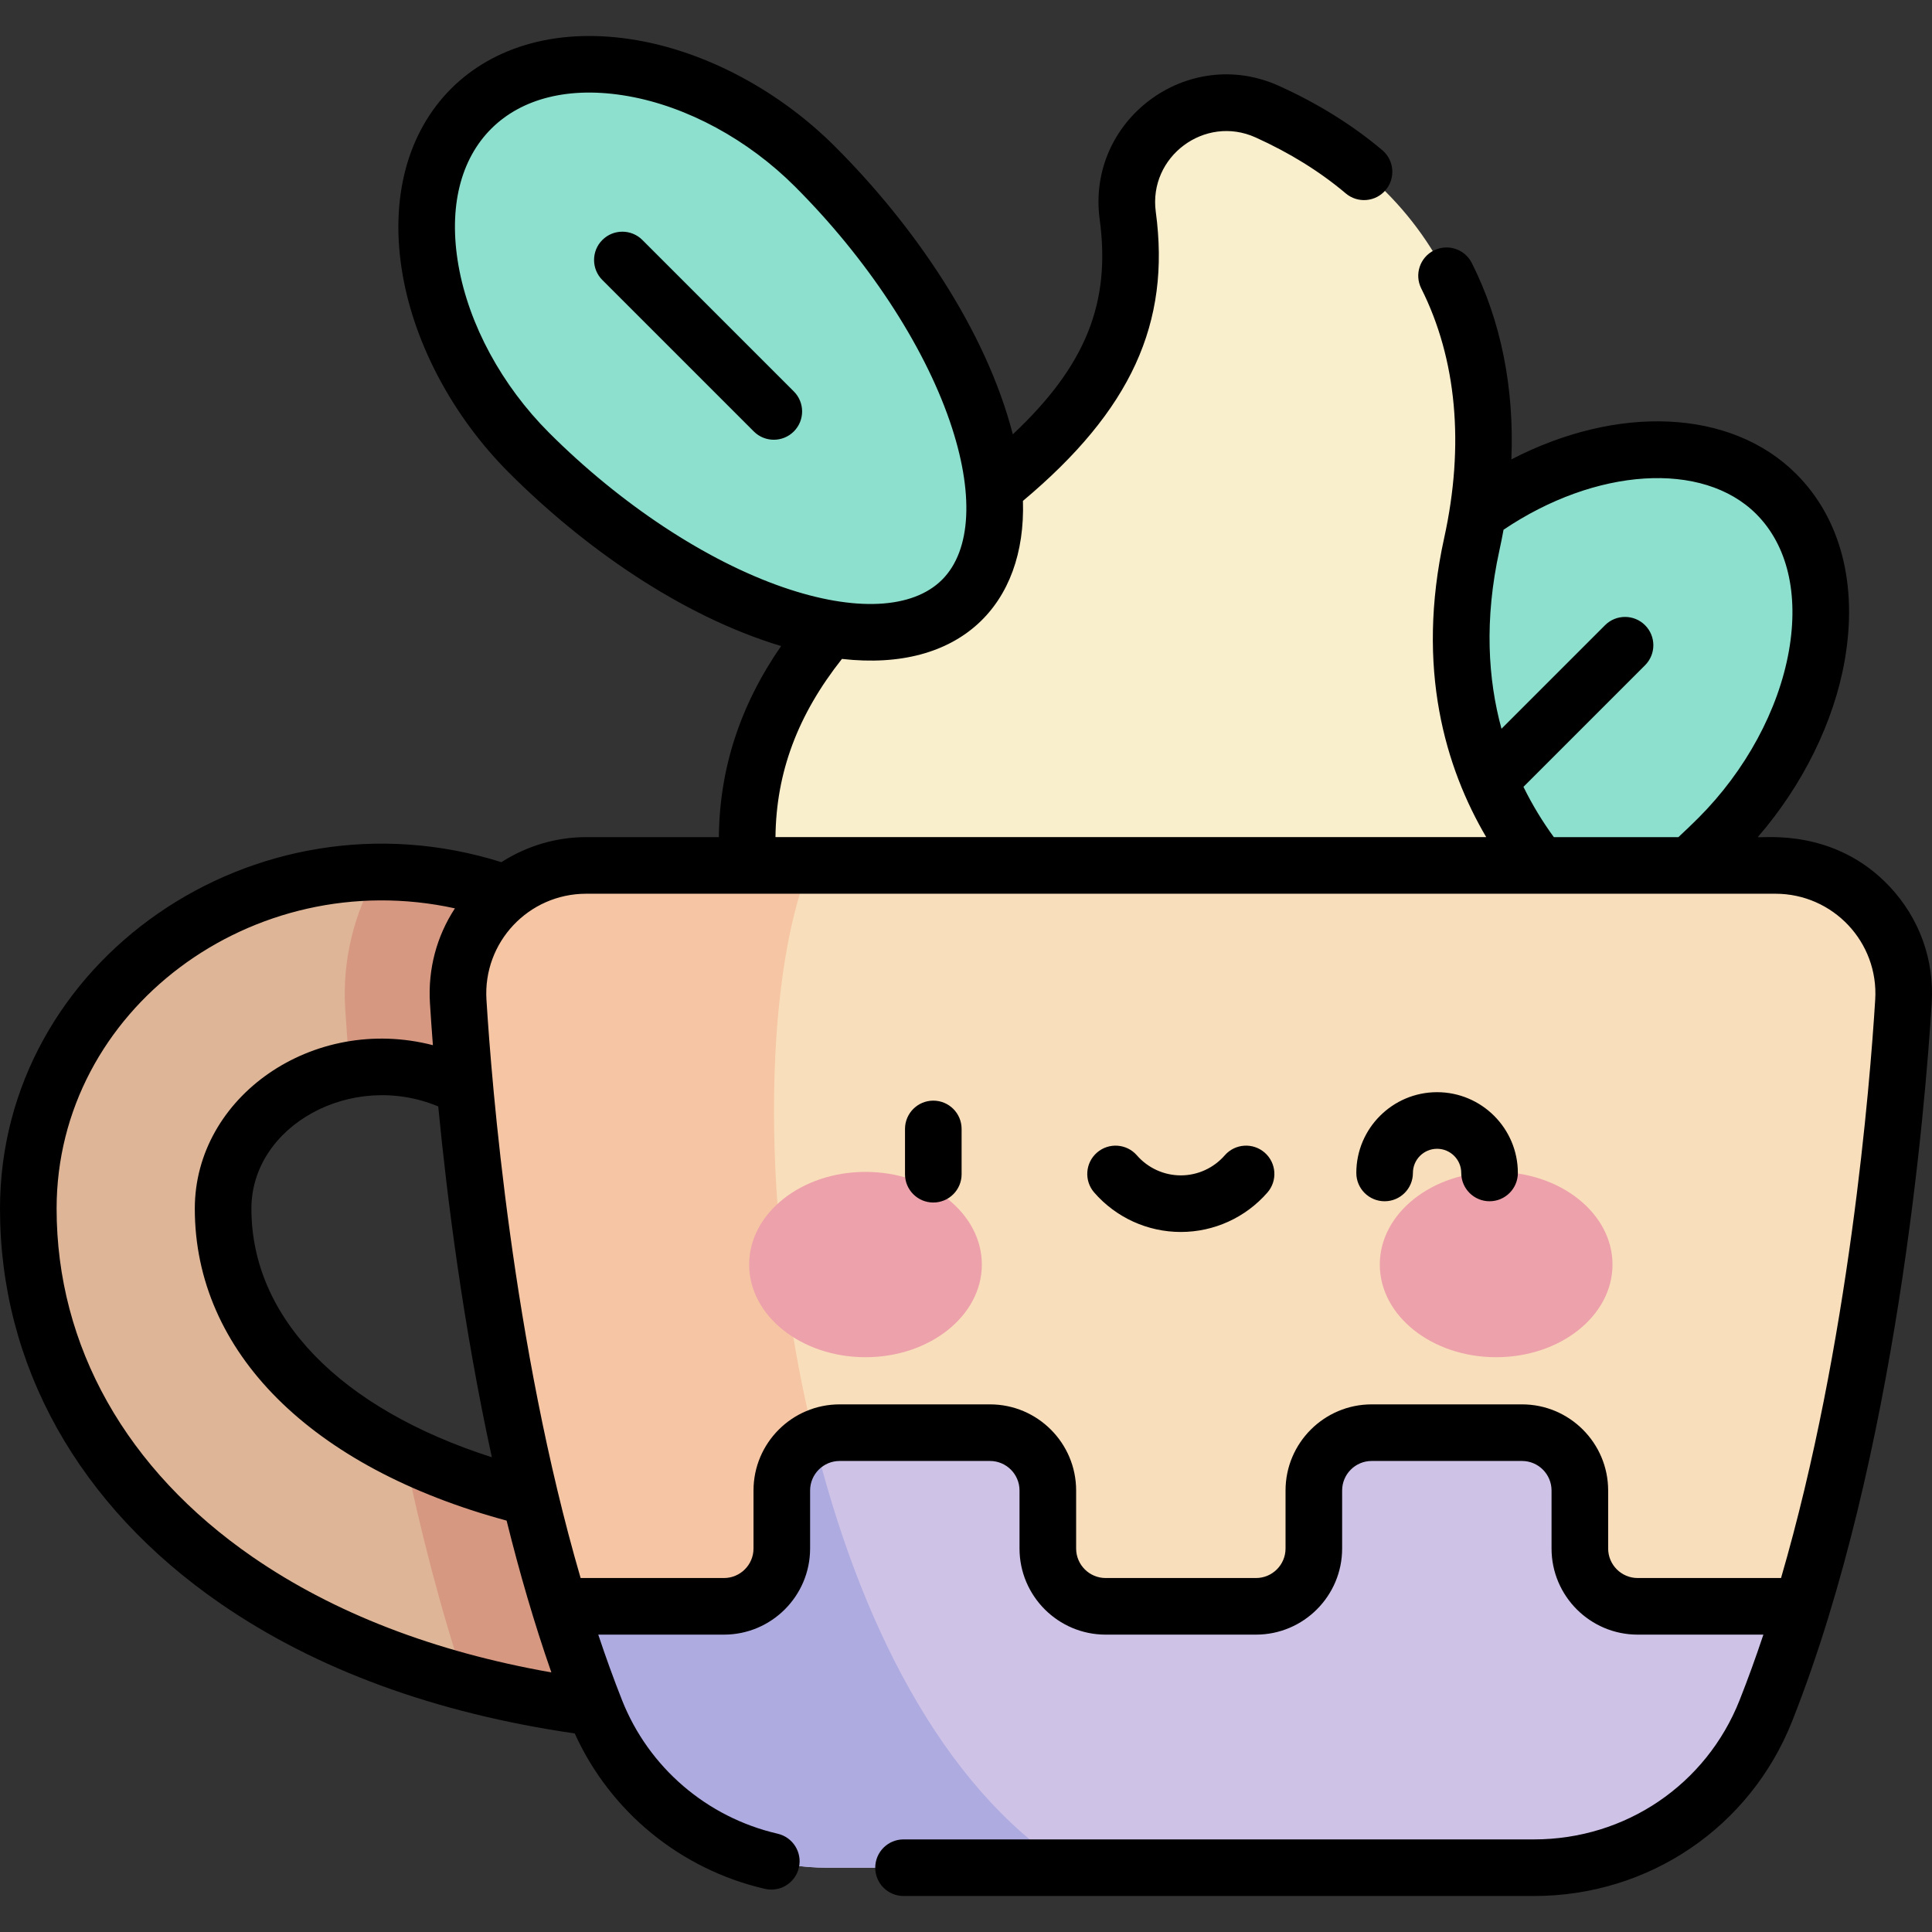 <svg id="Capa_1" enable-background="new 0 0 512.001 512.001" height="512" viewBox="0 0 512.001 512.001" width="512" xmlns="http://www.w3.org/2000/svg"><rect x="0" y="0" width="512.001" height="512.001" fill="#333333" stroke="none"/><g><g><path d="m470.727 130.921c20.935 20.935 12.816 62.997-15.322 91.135-41.199 41.199-93.849 59.907-114.785 38.972-20.935-20.935-2.227-73.586 38.972-114.785 28.138-28.138 70.2-36.257 91.135-15.322z" fill="#8ce0cd"/></g><path d="m202.682 254.153c-9.69-36.43-9.129-73.996 48.555-115.56 34.809-25.082 52.284-46.951 47.624-81.447-2.764-20.461 18.162-36.06 36.977-27.556 50.701 22.916 64.307 68.676 54.213 114.56-13.221 60.102 23.417 98.103 47.894 110.003z" fill="#f9efcd"/><path d="m200.363 455.254c-55.462 0-103.057-12.599-137.638-36.436-35.612-24.548-55.225-59.533-55.225-98.509 0-49.172 42.051-89.177 93.739-89.177 30.852 0 59.724 14.433 77.232 38.609 8.361 11.546 5.78 27.684-5.766 36.046-11.547 8.36-27.685 5.779-36.046-5.766-7.829-10.81-21.069-17.264-35.419-17.264-23.222 0-42.115 16.846-42.115 37.552 0 49.058 58.079 83.321 141.238 83.321 14.256 0 25.812 11.556 25.812 25.812s-11.556 25.812-25.812 25.812z" fill="#deb597"/><g fill="#d79882"><path d="m200.363 403.63c-37.032 0-69.084-6.799-93.255-18.67 4.217 20.277 9.51 41.102 16.136 60.886 23.276 6.212 49.199 9.408 77.119 9.408 14.256 0 25.812-11.556 25.812-25.812s-11.556-25.812-25.812-25.812z"/><path d="m91.485 267.24c.251 4.06.634 9.594 1.193 16.298 2.765-.511 5.628-.782 8.561-.782 14.35 0 27.591 6.454 35.42 17.264 8.36 11.545 24.498 14.126 36.046 5.766 11.547-8.362 14.128-24.5 5.766-36.046-17.508-24.176-46.379-38.609-77.232-38.609-.387 0-.771.009-1.157.014-6.299 10.844-9.379 23.429-8.597 36.095z"/></g><path d="m470.499 229.349h-315.135c-19.584 0-35.142 16.496-33.936 36.043 2.926 47.409 11.305 109.109 26.878 160.302l164.625 33.684 164.625-33.684c15.573-51.193 23.951-112.893 26.878-160.302 1.207-19.547-14.352-36.043-33.935-36.043z" fill="#f8debb"/><path d="m148.306 425.694 63.055 12.901c.694-11.987 2.515-41.642 4.408-57.342h.003c-14.418-58.461-13.609-121.44-1.168-151.905h-59.239c-19.584 0-35.142 16.496-33.936 36.043 2.925 47.409 11.304 109.11 26.877 160.303z" fill="#f6c5a3"/><g><path d="m124.86 28.828c20.935-20.935 62.997-12.816 91.134 15.322 41.199 41.199 59.907 93.849 38.972 114.785-20.935 20.935-73.586 2.227-114.785-38.972-28.137-28.138-36.256-70.2-15.321-91.135z" fill="#8ce0cd"/></g><path d="m418.677 410.371v-15.372c0-8.463-6.86-15.323-15.323-15.323h-39.852c-8.463 0-15.323 6.86-15.323 15.323v15.372c0 8.463-6.86 15.323-15.323 15.323h-39.852c-8.462 0-15.323-6.86-15.323-15.323v-15.372c0-8.463-6.86-15.323-15.323-15.323h-39.852c-8.462 0-15.323 6.86-15.323 15.323v15.372c0 8.463-6.86 15.323-15.323 15.323h-43.556c2.914 9.579 6.078 18.794 9.508 27.475 9.972 25.243 34.395 41.795 61.537 41.795h187.162c27.142 0 51.565-16.552 61.537-41.796 3.429-8.681 6.593-17.895 9.507-27.474h-43.555c-8.462 0-15.323-6.86-15.323-15.323z" fill="#cfc2e7"/><g><g fill="#eda1ab"><ellipse cx="229.366" cy="335.121" rx="30.834" ry="24.555"/><ellipse cx="396.496" cy="335.121" rx="30.834" ry="24.555"/></g></g><path d="m215.768 381.253c-5.079 2.495-8.583 7.704-8.583 13.745v15.372c0 8.462-6.86 15.323-15.323 15.323h-43.556c2.914 9.58 6.078 18.794 9.508 27.475 9.972 25.243 34.395 41.795 61.537 41.795h63.713c-33.794-21.653-55.576-66.184-67.296-113.71z" fill="#aeabe0"/><path d="m210.373 103.734-40.137-40.137c-2.929-2.929-7.678-2.929-10.607 0s-2.929 7.678 0 10.606l40.137 40.137c2.929 2.929 7.678 2.929 10.606 0 2.93-2.928 2.93-7.677.001-10.606zm170.47 185.707c-11.804 0-21.406 9.603-21.406 21.406 0 4.142 3.357 7.5 7.5 7.5s7.5-3.358 7.5-7.5c0-3.532 2.874-6.406 6.406-6.406s6.406 2.874 6.406 6.406c0 4.142 3.357 7.5 7.5 7.5s7.5-3.358 7.5-7.5c0-11.803-9.602-21.406-21.406-21.406zm-133.507 2.241c-4.142 0-7.5 3.358-7.5 7.5v12c0 4.142 3.358 7.5 7.5 7.5s7.5-3.358 7.5-7.5v-12c0-4.142-3.358-7.5-7.5-7.5zm253.414-56.755c-14.553-15.479-33.258-12.786-34.921-13.079 11.877-13.723 20.149-30.413 23.026-46.762 3.537-20.095-1.018-37.664-12.824-49.47-17.355-17.353-47.466-18.39-75.499-3.871.78-18.94-2.731-36.626-10.482-52.037-1.861-3.7-6.37-5.192-10.07-3.33-3.7 1.861-5.191 6.37-3.33 10.07 9.383 18.656 11.484 41.509 6.077 66.089-7.622 34.653.385 61.017 11.135 79.31h-188.353c.177-17.129 5.862-32.363 17.612-47.226 31.321 3.554 48.84-14.419 47.967-41.876 28.638-24.011 39.192-47.098 35.205-76.605-1.977-14.636 12.993-25.802 26.456-19.717 9.045 4.088 17.083 9.079 23.891 14.834 3.163 2.675 7.896 2.278 10.569-.886 2.674-3.163 2.277-7.896-.886-10.569-7.868-6.651-17.086-12.387-27.396-17.048-24.204-10.941-51.054 9.064-47.499 35.395 2.969 21.97-3.575 38.69-23.021 56.954-7.215-27.935-26.422-55.571-47.109-76.258-14.613-14.613-33.665-24.872-52.271-28.146-41.585-7.318-69.613 20.708-62.295 62.294 3.274 18.606 13.534 37.659 28.146 52.271 19.69 19.69 45.467 37.899 72.119 45.946-10.882 15.753-16.319 32.46-16.494 50.637h-35.14c-8.013 0-15.832 2.359-22.487 6.638-65.549-20.618-132.876 26.312-132.876 91.824 0 41.517 20.765 78.695 58.469 104.684 25.351 17.475 56.915 29.023 93.84 34.388 9.407 20.737 28.005 36.016 50.408 41.19 4.04.933 8.064-1.583 8.996-5.62.932-4.036-1.584-8.063-5.62-8.996-18.773-4.336-34.193-17.568-41.248-35.397-2.233-5.644-4.329-11.45-6.301-17.364h33.317c12.585 0 22.823-10.238 22.823-22.823v-15.373c0-4.314 3.509-7.823 7.823-7.823h39.852c4.314 0 7.823 3.509 7.823 7.823v15.373c0 12.584 10.238 22.823 22.822 22.823h39.853c12.584 0 22.822-10.238 22.822-22.823v-15.373c0-4.314 3.509-7.823 7.822-7.823h39.852c4.314 0 7.822 3.509 7.822 7.823v15.373c0 12.584 10.238 22.823 22.823 22.823h33.318c-1.972 5.914-4.068 11.721-6.301 17.364-8.871 22.419-30.266 36.905-54.505 36.905h-167.062c-4.142 0-7.5 3.358-7.5 7.5s3.358 7.5 7.5 7.5h167.064c30.434 0 57.303-18.208 68.452-46.387 27.72-70.057 35.295-163.311 36.956-190.224.712-11.524-3.256-22.507-11.17-30.925zm-355.265-120.268c-12.486-12.486-21.227-28.62-23.98-44.265-5.512-31.321 13.661-50.423 44.921-44.921 15.644 2.753 31.779 11.493 44.265 23.98 18.997 18.997 33.94 41.643 40.998 62.131 6.517 18.917 5.778 34.243-2.026 42.047-7.805 7.806-23.13 8.544-42.047 2.027-20.488-7.059-43.134-22.002-62.131-40.999zm251.891 31.103c.396-1.798.753-3.589 1.077-5.373 24.391-16.451 52.78-18.355 66.97-4.165 8.248 8.248 11.323 21.126 8.659 36.263-2.753 15.644-11.494 31.779-23.98 44.265-1.721 1.721-3.505 3.419-5.308 5.097h-33.012c-2.812-3.852-5.583-8.295-8.051-13.325l32.227-32.228c2.929-2.929 2.929-7.678 0-10.607-2.93-2.929-7.678-2.929-10.607 0l-27.441 27.441c-3.566-13.048-4.616-28.811-.534-47.368zm-330.394 266.881c-33.521-23.106-51.982-55.898-51.982-92.334 0-52.695 51.956-91.312 105.557-79.585-4.842 7.395-7.173 16.092-6.615 25.129.182 2.951.436 6.701.779 11.13-31.792-8.207-63.096 13.681-63.096 43.326 0 37.965 30.791 68.641 82.631 82.673 3.388 13.638 7.313 27.217 11.86 40.225-31.024-5.471-57.604-15.723-79.134-30.564zm63.365-26.452c-40.145-12.873-63.723-36.962-63.723-65.882 0-22.004 26.564-36.664 49.514-27.09 2.332 24.116 6.603 58.026 14.209 92.972zm366.602-121.262c-1.379 22.342-6.91 91.341-24.955 153.265h-37.994c-4.314 0-7.823-3.509-7.823-7.823v-15.373c0-12.585-10.238-22.823-22.822-22.823h-39.852c-12.584 0-22.822 10.238-22.822 22.823v15.373c0 4.313-3.509 7.823-7.822 7.823h-39.853c-4.314 0-7.822-3.509-7.822-7.823v-15.373c0-12.585-10.238-22.823-22.823-22.823h-39.852c-12.585 0-22.823 10.238-22.823 22.823v15.373c0 4.313-3.509 7.823-7.823 7.823h-37.994c-18.045-61.924-23.576-130.923-24.955-153.265-.937-15.189 11.114-28.081 26.45-28.081h315.134c15.251.001 27.393 12.805 26.451 28.081zm-161.797 40.525c-3.125-2.721-7.861-2.396-10.582.727-2.939 3.373-7.182 5.307-11.64 5.307s-8.701-1.934-11.64-5.307c-2.723-3.123-7.46-3.447-10.582-.727-3.122 2.722-3.448 7.459-.727 10.582 5.788 6.642 14.152 10.451 22.948 10.451s17.16-3.81 22.948-10.451c2.724-3.123 2.397-7.86-.725-10.582z"/></g></svg>